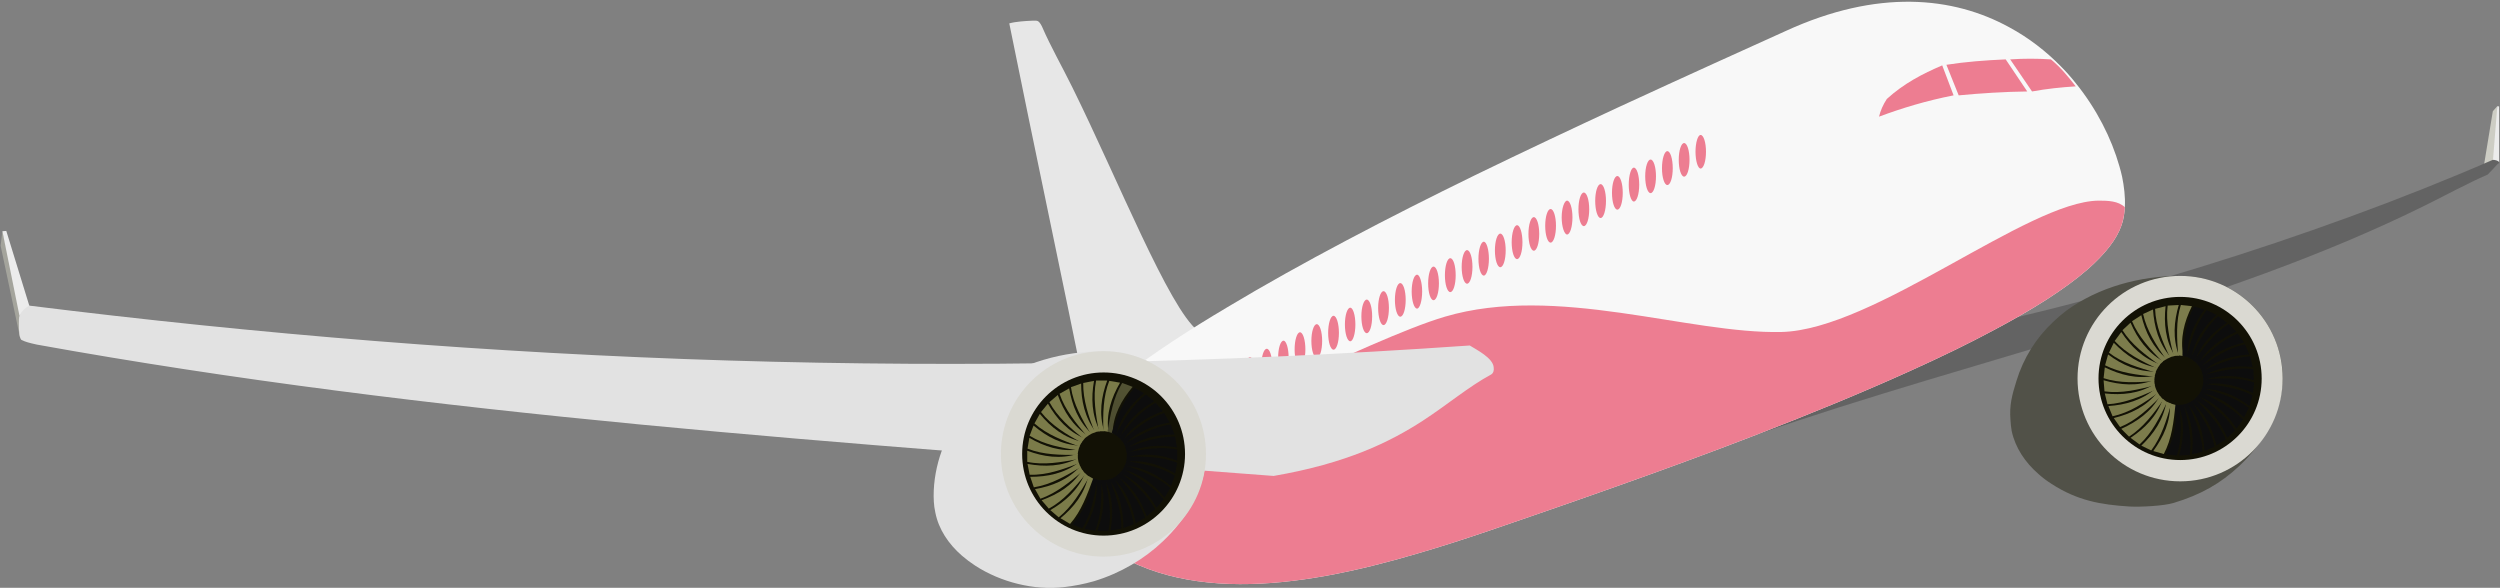 <svg width="336" height="79" viewBox="0 0 336 79" fill="none" xmlns="http://www.w3.org/2000/svg">
<rect x="0" y="0" width="336" height="79" fill="#808080" stroke="none"/>
<g clip-path="url(#clip0_60_69)">
<path d="M0.081 33.011L0.322 31.076L2.777 41.193L2.696 45.385L0.081 33.011Z" fill="#A4A49C"/>
<path d="M0.845 31.036L0.322 31.076L2.616 42.442L3.984 41.233L0.845 31.036Z" fill="#ECECEC"/>
<path d="M335.034 14.954L335.638 14.268L335.879 21.806L333.666 23.297L335.034 14.954Z" fill="#CDCDC4"/>
<path d="M335.638 14.268L335.879 14.309V21.806H335.034L335.638 14.268Z" fill="#ECECEC"/>
<path d="M160.998 44.458C159.55 44.941 158.946 45.868 158.343 46.03C152.669 33.615 145.989 16.969 139.189 2.781C139.591 2.741 139.832 3.144 140.034 3.547C141.241 6.328 142.649 8.746 144.138 11.769C150.254 24.143 157.095 41.394 160.998 44.458ZM158.343 46.03C158.141 46.07 157.819 46.231 157.417 46.473C152.709 33.857 145.265 16.606 138.746 2.781C138.907 2.781 139.054 2.781 139.189 2.781C145.989 16.969 152.669 33.615 158.343 46.03ZM157.417 46.473C154.641 48.166 147.277 53.889 146.15 54.171C142.77 37.404 139.028 19.911 135.647 3.144C136.492 2.902 137.78 2.821 138.746 2.781C145.265 16.606 152.709 33.857 157.417 46.473Z" fill="url(#paint0_linear_60_69)"/>
<path d="M334.35 23.458C331.654 24.627 328.314 26.441 326.021 27.569C298.457 41.233 265.943 48.045 235.884 58.484C239.828 56.093 243.758 53.715 247.674 51.35C250.37 50.463 252.946 49.617 255.4 48.77C298.215 39.298 306.504 34.059 335.638 22.088C335.276 22.491 334.833 22.974 334.35 23.458ZM335.638 22.088C306.504 34.059 298.215 39.298 255.4 48.77C252.946 49.617 250.37 50.463 247.674 51.35C247.862 51.216 248.05 51.095 248.238 50.987C250.008 50.423 251.658 49.738 253.308 49.173C254.153 48.891 254.998 48.65 255.843 48.367C297.974 39.057 306.947 33.736 335.879 21.806C335.96 21.927 335.759 21.967 335.638 22.088ZM335.879 21.806C306.947 33.736 297.974 39.057 255.843 48.367C254.998 48.65 254.153 48.891 253.308 49.173C251.658 49.738 250.008 50.423 248.238 50.987C249.74 50.074 251.229 49.16 252.704 48.246C254.153 47.36 255.521 46.312 257.05 45.627C280.51 41.273 310.569 32.124 335.034 21.483C335.276 21.483 335.759 21.564 335.879 21.806Z" fill="url(#paint1_linear_60_69)"/>
<path fill-rule="evenodd" clip-rule="evenodd" d="M267.794 44.458C264.414 46.271 260.712 48.045 256.889 49.778C243.65 55.784 228.48 61.386 217.575 65.256C214.436 66.384 211.62 67.352 209.326 68.158C203.008 70.334 196.731 72.591 190.333 74.445C174.438 79.121 157.618 81.499 146.23 71.745C145.104 70.804 144.044 69.73 143.052 68.52C142.327 67.674 141.603 66.828 141.12 65.9C140.932 65.551 140.785 65.188 140.677 64.812C140.516 64.248 140.436 63.603 140.557 62.918C140.637 62.246 140.865 61.521 141.241 60.741C143.132 56.791 146.995 53.688 150.375 51.028C155.003 47.44 159.952 44.256 164.982 41.273C174.921 35.308 186.711 29.182 198.26 23.539C204.98 20.274 211.579 17.17 217.656 14.349C226.83 10.117 234.757 6.53 240.029 4.152C252.342 -1.491 262.482 -0.484 270.047 3.668C272.663 5.079 274.997 6.892 276.969 8.908C277.666 9.606 278.323 10.345 278.94 11.124C281.757 14.591 283.769 18.541 284.856 22.37C284.99 22.827 285.11 23.297 285.218 23.781C285.459 24.99 285.66 26.441 285.58 27.811C285.54 28.658 285.419 29.504 285.137 30.27C284.493 32.164 282.924 34.139 280.59 36.195C277.532 38.855 273.146 41.636 267.794 44.458Z" fill="url(#paint2_linear_60_69)"/>
<g style="mix-blend-mode:multiply">
<path d="M146.23 71.745C145.104 70.804 144.044 69.73 143.051 68.52C142.327 67.674 141.603 66.828 141.12 65.9C140.986 65.605 140.865 65.323 140.758 65.054C160.435 58.162 183.975 45.586 194.196 42.563C209.205 38.13 226.911 44.901 239.425 44.619C251.899 44.337 272.462 27.086 282.039 26.965C283.326 26.965 284.695 27.005 285.58 27.852C285.54 28.698 285.379 29.504 285.137 30.27C284.493 32.164 282.924 34.139 280.59 36.195C277.532 38.855 273.146 41.636 267.794 44.458C264.414 46.271 260.712 48.045 256.889 49.778C243.65 55.784 228.48 61.386 217.575 65.256C214.436 66.384 211.62 67.352 209.326 68.158C203.008 70.334 196.731 72.591 190.333 74.445C174.438 79.121 157.618 81.499 146.23 71.745Z" fill="#ED7D91"/>
</g>
<g style="mix-blend-mode:multiply">
<path d="M261.597 8.706C264.172 8.303 266.828 8.102 269.565 7.981L272.462 12.293C269.283 12.334 266.225 12.535 263.247 12.817L261.597 8.706Z" fill="#ED7D91"/>
<path d="M275.641 7.981C273.79 7.86 271.979 7.86 270.168 7.981L273.106 12.293C275.077 11.931 277.009 11.729 278.981 11.608C277.975 10.318 276.969 9.069 275.641 7.981Z" fill="#ED7D91"/>
<path d="M261.034 8.787C258.378 9.915 255.843 11.245 253.589 13.301C253.08 14.08 252.731 14.873 252.543 15.679C255.561 14.55 258.861 13.543 262.563 12.817L261.034 8.787Z" fill="#ED7D91"/>
</g>
<path d="M300.951 62.636C298.457 64.974 295.76 66.505 292.139 67.593C293.185 61.83 293.668 56.267 293.95 50.383C298.819 50.302 303.205 50.06 306.786 50.544C306.867 55.179 304.251 59.532 300.951 62.636ZM306.786 50.544C303.205 50.06 298.819 50.302 293.95 50.383C293.977 49.63 294.003 48.878 294.03 48.126C298.819 48.045 303.165 49.012 306.746 49.577C306.773 49.899 306.786 50.221 306.786 50.544ZM306.746 49.577C303.165 49.012 298.819 48.045 294.03 48.126C294.03 45.062 293.829 41.959 293.386 38.936C297.772 38.895 302.722 44.579 305.861 45.868C306.303 47.037 306.625 48.287 306.746 49.577ZM305.861 45.868C302.722 44.579 297.772 38.895 293.386 38.936C293.279 38.291 293.158 37.673 293.024 37.082C296.847 37.082 300.267 38.613 302.762 41.112C304.09 42.442 305.177 44.095 305.861 45.868ZM292.139 67.593C290.851 67.996 287.672 68.158 286.224 68.077C282.32 67.835 279.182 67.271 275.761 65.054C274.031 63.2 273.428 59.935 272.985 57.436C278.9 55.663 282.723 50.262 293.95 50.383C293.668 56.267 293.185 61.83 292.139 67.593ZM293.95 50.383C282.723 50.262 278.9 55.663 272.985 57.436C272.824 56.657 272.73 55.864 272.703 55.058C278.538 52.922 283.005 48.005 294.03 48.126C294.003 48.878 293.977 49.63 293.95 50.383ZM294.03 48.126C283.005 48.005 278.538 52.922 272.703 55.058C272.542 51.793 273.307 49.254 274.635 46.312C279.423 41.153 284.574 38.855 293.386 38.936C293.829 41.959 294.03 45.062 294.03 48.126ZM293.386 38.936C284.574 38.855 279.423 41.153 274.635 46.312C275.44 44.538 276.446 43.007 277.653 41.797C282.039 38.573 287.632 37.082 293.024 37.082C293.158 37.673 293.279 38.291 293.386 38.936ZM275.761 65.054C275.118 64.651 274.527 64.208 273.991 63.724C272.18 62.152 270.852 60.177 270.369 57.92C271.295 57.839 272.14 57.678 272.985 57.436C273.428 59.935 274.031 63.2 275.761 65.054ZM272.985 57.436C272.14 57.678 271.295 57.839 270.369 57.92C270.289 57.436 270.235 56.953 270.208 56.469C271.094 56.308 271.898 55.34 272.703 55.058C272.73 55.864 272.824 56.657 272.985 57.436ZM272.703 55.058C271.898 55.34 271.094 56.308 270.208 56.469C270.047 54.454 270.41 53.123 271.013 51.189C271.818 50.221 274.112 46.876 274.635 46.312C273.307 49.254 272.542 51.793 272.703 55.058ZM274.635 46.312C274.112 46.876 271.818 50.221 271.013 51.189C271.939 48.166 273.629 45.425 275.963 43.248C276.499 42.738 277.063 42.254 277.653 41.797C276.446 43.007 275.44 44.538 274.635 46.312Z" fill="url(#paint3_linear_60_69)"/>
<path d="M279.222 50.866C279.222 58.484 285.379 64.691 293.024 64.691C300.629 64.691 306.786 58.484 306.786 50.866C306.786 43.248 300.629 37.082 293.024 37.082C285.379 37.082 279.222 43.248 279.222 50.866Z" fill="url(#paint4_radial_60_69)"/>
<path d="M282.039 50.866C282.039 56.912 286.948 61.83 293.024 61.83C299.06 61.83 303.969 56.912 303.969 50.866C303.969 44.82 299.06 39.903 293.024 39.903C286.948 39.903 282.039 44.82 282.039 50.866Z" fill="url(#paint5_radial_60_69)"/>
<path d="M292.863 61.225L294.312 61.144C294.634 58.847 294.07 56.59 293.507 54.373L292.783 54.413C293.668 56.711 293.507 59.008 292.863 61.225Z" fill="url(#paint6_linear_60_69)"/>
<path d="M291.093 61.064L292.582 61.225C293.266 59.048 293.105 56.751 292.944 54.454L292.219 54.373C292.702 56.751 292.139 58.968 291.093 61.064Z" fill="url(#paint7_linear_60_69)"/>
<path d="M289.403 60.62L290.811 61.023C291.897 58.968 292.139 56.711 292.38 54.413L291.656 54.212C291.737 56.67 290.771 58.726 289.403 60.62Z" fill="url(#paint8_linear_60_69)"/>
<path d="M287.793 59.895L289.121 60.54C290.529 58.686 291.173 56.469 291.817 54.252L291.173 53.97C290.771 56.388 289.483 58.283 287.793 59.895Z" fill="url(#paint9_linear_60_69)"/>
<path d="M286.344 58.847L287.552 59.734C289.242 58.202 290.248 56.106 291.254 54.05L290.69 53.607C289.886 55.945 288.276 57.557 286.344 58.847Z" fill="url(#paint10_linear_60_69)"/>
<path d="M285.097 57.638L286.143 58.686C288.075 57.436 289.443 55.582 290.771 53.728L290.288 53.204C289.121 55.34 287.23 56.67 285.097 57.638Z" fill="url(#paint11_linear_60_69)"/>
<path d="M284.091 56.187L284.936 57.396C287.069 56.55 288.719 54.937 290.368 53.325L289.966 52.72C288.437 54.655 286.344 55.622 284.091 56.187Z" fill="url(#paint12_linear_60_69)"/>
<path d="M283.367 54.575L283.93 55.945C286.224 55.461 288.115 54.171 290.006 52.841L289.725 52.196C287.874 53.809 285.66 54.413 283.367 54.575Z" fill="url(#paint13_linear_60_69)"/>
<path d="M282.884 52.882L283.246 54.333C285.54 54.212 287.632 53.285 289.765 52.358L289.564 51.632C287.471 52.922 285.218 53.123 282.884 52.882Z" fill="url(#paint14_linear_60_69)"/>
<path d="M282.723 51.108L282.844 52.599C285.137 52.922 287.35 52.358 289.604 51.793L289.523 51.068C287.27 51.955 284.976 51.753 282.723 51.108Z" fill="url(#paint15_linear_60_69)"/>
<path d="M282.884 49.375L282.723 50.826C284.936 51.551 287.23 51.39 289.523 51.229L289.604 50.504C287.189 50.987 284.976 50.383 282.884 49.375Z" fill="url(#paint16_linear_60_69)"/>
<path d="M283.326 47.642L282.924 49.093C284.976 50.141 287.27 50.383 289.564 50.624L289.765 49.939C287.31 49.98 285.218 49.053 283.326 47.642Z" fill="url(#paint17_linear_60_69)"/>
<path d="M284.091 46.07L283.447 47.4C285.258 48.811 287.471 49.415 289.684 50.06L290.006 49.415C287.592 49.053 285.701 47.722 284.091 46.07Z" fill="url(#paint18_linear_60_69)"/>
<path d="M285.097 44.619L284.212 45.828C285.781 47.521 287.833 48.529 289.926 49.536L290.328 48.972C287.994 48.166 286.385 46.554 285.097 44.619Z" fill="url(#paint19_linear_60_69)"/>
<path d="M286.344 43.369L285.258 44.377C286.505 46.352 288.356 47.682 290.207 49.053L290.731 48.569C288.598 47.36 287.27 45.506 286.344 43.369Z" fill="url(#paint20_linear_60_69)"/>
<path d="M287.793 42.362L286.546 43.168C287.431 45.304 289.04 46.957 290.61 48.609L291.213 48.246C289.322 46.675 288.316 44.619 287.793 42.362Z" fill="url(#paint21_linear_60_69)"/>
<path d="M289.362 41.596L288.034 42.2C288.517 44.458 289.805 46.352 291.093 48.287L291.737 48.005C290.127 46.151 289.523 43.934 289.362 41.596Z" fill="url(#paint22_linear_60_69)"/>
<path d="M291.052 41.153L289.644 41.515C289.725 43.813 290.65 45.909 291.616 48.005L292.3 47.843C291.012 45.747 290.811 43.45 291.052 41.153Z" fill="url(#paint23_linear_60_69)"/>
<path d="M292.823 40.991L291.334 41.072C291.052 43.369 291.616 45.627 292.139 47.843L292.863 47.803C291.978 45.506 292.179 43.208 292.823 40.991Z" fill="url(#paint24_linear_60_69)"/>
<path d="M294.594 41.153L293.105 40.991C292.421 43.168 292.582 45.465 292.743 47.763L293.427 47.843C292.984 45.465 293.547 43.248 294.594 41.153Z" fill="url(#paint25_linear_60_69)"/>
<path d="M296.284 41.596L294.875 41.193C293.789 43.248 293.547 45.506 293.306 47.803L293.99 48.005C293.95 45.546 294.915 43.49 296.284 41.596Z" fill="url(#paint26_linear_60_69)"/>
<path d="M297.893 42.321L296.565 41.676C295.117 43.531 294.513 45.747 293.869 47.924L294.513 48.246C294.875 45.828 296.203 43.934 297.893 42.321Z" fill="url(#paint27_linear_60_69)"/>
<path d="M299.302 43.369L298.135 42.483C296.404 44.014 295.398 46.11 294.392 48.166L294.996 48.609C295.76 46.271 297.37 44.659 299.302 43.369Z" fill="url(#paint28_linear_60_69)"/>
<path d="M300.549 44.579L299.543 43.531C297.571 44.74 296.243 46.634 294.875 48.488L295.398 49.012C296.565 46.876 298.457 45.546 300.549 44.579Z" fill="url(#paint29_linear_60_69)"/>
<path d="M301.595 46.03L300.75 44.82C298.617 45.667 296.968 47.279 295.318 48.891L295.72 49.496C297.249 47.561 299.302 46.594 301.595 46.03Z" fill="url(#paint30_linear_60_69)"/>
<path d="M302.32 47.642L301.716 46.271C299.463 46.755 297.571 48.045 295.68 49.335L295.962 50.02C297.813 48.408 299.986 47.803 302.32 47.642Z" fill="url(#paint31_linear_60_69)"/>
<path d="M302.762 49.335L302.44 47.884C300.106 48.005 298.014 48.932 295.921 49.859L296.082 50.584C298.175 49.294 300.469 49.093 302.762 49.335Z" fill="url(#paint32_linear_60_69)"/>
<path d="M302.923 51.108L302.843 49.617C300.549 49.294 298.336 49.859 296.082 50.423L296.123 51.148C298.416 50.262 300.71 50.423 302.923 51.108Z" fill="url(#paint33_linear_60_69)"/>
<path d="M302.802 52.841L302.963 51.39C300.75 50.665 298.457 50.826 296.163 50.987L296.082 51.713C298.497 51.229 300.71 51.834 302.802 52.841Z" fill="url(#paint34_linear_60_69)"/>
<path d="M302.32 54.575L302.762 53.123C300.71 52.075 298.416 51.834 296.123 51.592L295.921 52.277C298.376 52.237 300.468 53.164 302.32 54.575Z" fill="url(#paint35_linear_60_69)"/>
<path d="M301.595 56.146L302.239 54.816C300.428 53.406 298.215 52.761 296.002 52.156L295.68 52.801C298.094 53.164 299.986 54.454 301.595 56.146Z" fill="url(#paint36_linear_60_69)"/>
<path d="M300.589 57.597L301.475 56.388C299.905 54.695 297.853 53.688 295.76 52.68L295.358 53.244C297.652 54.05 299.302 55.663 300.589 57.597Z" fill="url(#paint37_linear_60_69)"/>
<path d="M299.342 58.847L300.388 57.839C299.181 55.864 297.33 54.534 295.439 53.164L294.915 53.648C297.088 54.857 298.416 56.711 299.342 58.847Z" fill="url(#paint38_linear_60_69)"/>
<path d="M297.893 59.855L299.141 59.048C298.255 56.912 296.646 55.26 295.036 53.607L294.473 53.97C296.364 55.542 297.33 57.597 297.893 59.855Z" fill="url(#paint39_linear_60_69)"/>
<path d="M296.284 60.62L297.652 60.016C297.169 57.759 295.881 55.864 294.593 53.93L293.95 54.212C295.559 56.066 296.163 58.283 296.284 60.62Z" fill="url(#paint40_linear_60_69)"/>
<path d="M294.594 61.064L296.042 60.701C295.962 58.404 294.996 56.308 294.07 54.212L293.386 54.373C294.634 56.469 294.875 58.766 294.594 61.064Z" fill="url(#paint41_linear_60_69)"/>
<g style="mix-blend-mode:multiply">
<path d="M227.876 20.395C227.876 21.644 228.198 22.652 228.56 22.652C228.963 22.652 229.285 21.644 229.285 20.395C229.285 19.145 228.963 18.138 228.56 18.138C228.198 18.138 227.876 19.145 227.876 20.395Z" fill="#ED7D91"/>
<path d="M225.623 21.483C225.623 22.733 225.945 23.74 226.347 23.74C226.75 23.74 227.072 22.733 227.072 21.483C227.072 20.234 226.75 19.226 226.347 19.226C225.945 19.226 225.623 20.234 225.623 21.483Z" fill="#ED7D91"/>
<path d="M223.37 22.612C223.37 23.861 223.692 24.869 224.094 24.869C224.496 24.869 224.818 23.861 224.818 22.612C224.818 21.362 224.496 20.314 224.094 20.314C223.692 20.314 223.37 21.362 223.37 22.612Z" fill="#ED7D91"/>
<path d="M221.116 23.7C221.116 24.95 221.438 25.957 221.84 25.957C222.243 25.957 222.565 24.95 222.565 23.7C222.565 22.451 222.243 21.443 221.84 21.443C221.438 21.443 221.116 22.451 221.116 23.7Z" fill="#ED7D91"/>
<path d="M218.903 24.829C218.903 26.078 219.225 27.086 219.587 27.086C219.989 27.086 220.311 26.078 220.311 24.829C220.311 23.539 219.989 22.531 219.587 22.531C219.225 22.531 218.903 23.539 218.903 24.829Z" fill="#ED7D91"/>
<path d="M216.65 25.917C216.65 27.166 216.972 28.174 217.374 28.174C217.776 28.174 218.098 27.166 218.098 25.917C218.098 24.667 217.776 23.66 217.374 23.66C216.972 23.66 216.65 24.667 216.65 25.917Z" fill="#ED7D91"/>
<path d="M214.396 27.005C214.396 28.255 214.718 29.303 215.12 29.303C215.523 29.303 215.845 28.255 215.845 27.005C215.845 25.756 215.523 24.748 215.12 24.748C214.718 24.748 214.396 25.756 214.396 27.005Z" fill="#ED7D91"/>
<path d="M212.143 28.134C212.143 29.383 212.465 30.391 212.867 30.391C213.269 30.391 213.591 29.383 213.591 28.134C213.591 26.884 213.269 25.877 212.867 25.877C212.465 25.877 212.143 26.884 212.143 28.134Z" fill="#ED7D91"/>
<path d="M209.889 29.222C209.889 30.471 210.252 31.519 210.614 31.519C211.016 31.519 211.338 30.471 211.338 29.222C211.338 27.973 211.016 26.965 210.614 26.965C210.252 26.965 209.889 27.973 209.889 29.222Z" fill="#ED7D91"/>
<path d="M207.676 30.351C207.676 31.6 207.998 32.608 208.4 32.608C208.803 32.608 209.125 31.6 209.125 30.351C209.125 29.101 208.803 28.093 208.4 28.093C207.998 28.093 207.676 29.101 207.676 30.351Z" fill="#ED7D91"/>
<path d="M205.423 31.439C205.423 32.688 205.745 33.696 206.147 33.696C206.549 33.696 206.871 32.688 206.871 31.439C206.871 30.189 206.549 29.182 206.147 29.182C205.745 29.182 205.423 30.189 205.423 31.439Z" fill="#ED7D91"/>
<path d="M203.169 32.567C203.169 33.817 203.491 34.825 203.894 34.825C204.296 34.825 204.618 33.817 204.618 32.567C204.618 31.318 204.296 30.27 203.894 30.27C203.491 30.27 203.169 31.318 203.169 32.567Z" fill="#ED7D91"/>
<path d="M200.916 33.656C200.916 34.905 201.238 35.913 201.64 35.913C202.043 35.913 202.365 34.905 202.365 33.656C202.365 32.406 202.043 31.398 201.64 31.398C201.238 31.398 200.916 32.406 200.916 33.656Z" fill="#ED7D91"/>
<path d="M198.703 34.784C198.703 36.034 199.025 37.041 199.427 37.041C199.789 37.041 200.111 36.034 200.111 34.784C200.111 33.535 199.789 32.487 199.427 32.487C199.025 32.487 198.703 33.535 198.703 34.784Z" fill="#ED7D91"/>
<path d="M196.449 35.873C196.449 37.122 196.771 38.13 197.174 38.13C197.576 38.13 197.898 37.122 197.898 35.873C197.898 34.623 197.576 33.615 197.174 33.615C196.771 33.615 196.449 34.623 196.449 35.873Z" fill="#ED7D91"/>
<path d="M194.196 37.001C194.196 38.251 194.518 39.258 194.92 39.258C195.323 39.258 195.645 38.251 195.645 37.001C195.645 35.711 195.323 34.704 194.92 34.704C194.518 34.704 194.196 35.711 194.196 37.001Z" fill="#ED7D91"/>
<path d="M191.943 38.089C191.943 39.339 192.264 40.346 192.667 40.346C193.069 40.346 193.391 39.339 193.391 38.089C193.391 36.84 193.069 35.832 192.667 35.832C192.264 35.832 191.943 36.84 191.943 38.089Z" fill="#ED7D91"/>
<path d="M189.729 39.178C189.729 40.427 190.051 41.475 190.454 41.475C190.816 41.475 191.138 40.427 191.138 39.178C191.138 37.928 190.816 36.92 190.454 36.92C190.051 36.92 189.729 37.928 189.729 39.178Z" fill="#ED7D91"/>
<path d="M187.476 40.306C187.476 41.556 187.798 42.563 188.2 42.563C188.603 42.563 188.925 41.556 188.925 40.306C188.925 39.057 188.603 38.049 188.2 38.049C187.798 38.049 187.476 39.057 187.476 40.306Z" fill="#ED7D91"/>
<path d="M185.223 41.394C185.223 42.644 185.544 43.692 185.947 43.692C186.349 43.692 186.671 42.644 186.671 41.394C186.671 40.145 186.349 39.137 185.947 39.137C185.544 39.137 185.223 40.145 185.223 41.394Z" fill="#ED7D91"/>
<path d="M182.969 42.523C182.969 43.773 183.291 44.78 183.693 44.78C184.096 44.78 184.418 43.773 184.418 42.523C184.418 41.273 184.096 40.266 183.693 40.266C183.291 40.266 182.969 41.273 182.969 42.523Z" fill="#ED7D91"/>
<path d="M180.756 43.611C180.756 44.861 181.078 45.868 181.48 45.868C181.842 45.868 182.164 44.861 182.164 43.611C182.164 42.362 181.842 41.354 181.48 41.354C181.078 41.354 180.756 42.362 180.756 43.611Z" fill="#ED7D91"/>
<path d="M178.503 44.74C178.503 45.989 178.824 46.997 179.227 46.997C179.629 46.997 179.951 45.989 179.951 44.74C179.951 43.49 179.629 42.442 179.227 42.442C178.824 42.442 178.503 43.49 178.503 44.74Z" fill="#ED7D91"/>
<path d="M176.249 45.828C176.249 47.078 176.571 48.085 176.973 48.085C177.376 48.085 177.698 47.078 177.698 45.828C177.698 44.579 177.376 43.571 176.973 43.571C176.571 43.571 176.249 44.579 176.249 45.828Z" fill="#ED7D91"/>
<path d="M173.996 46.957C173.996 48.206 174.318 49.214 174.72 49.214C175.122 49.214 175.444 48.206 175.444 46.957C175.444 45.707 175.122 44.659 174.72 44.659C174.318 44.659 173.996 45.707 173.996 46.957Z" fill="#ED7D91"/>
<path d="M171.783 48.045C171.783 49.294 172.104 50.302 172.507 50.302C172.869 50.302 173.191 49.294 173.191 48.045C173.191 46.795 172.869 45.788 172.507 45.788C172.104 45.788 171.783 46.795 171.783 48.045Z" fill="#ED7D91"/>
<path d="M169.529 49.133C169.529 50.423 169.851 51.431 170.253 51.431C170.656 51.431 170.978 50.423 170.978 49.133C170.978 47.884 170.656 46.876 170.253 46.876C169.851 46.876 169.529 47.884 169.529 49.133Z" fill="#ED7D91"/>
<path d="M167.276 50.262C167.276 51.511 167.598 52.519 168 52.519C168.402 52.519 168.724 51.511 168.724 50.262C168.724 49.012 168.402 48.005 168 48.005C167.598 48.005 167.276 49.012 167.276 50.262Z" fill="#ED7D91"/>
</g>
<path d="M171.179 63.966C112.832 59.492 58.025 55.905 4.949 46.312C3.863 46.07 3.42 45.949 2.937 45.707C2.777 45.667 2.696 45.385 2.616 45.022C62.492 54.373 129.129 55.784 191.218 56.55C186.792 59.411 180.997 62.273 171.179 63.966ZM191.218 56.55C129.129 55.784 62.492 54.373 2.616 45.022C2.495 44.175 2.535 42.805 2.575 42.604C66.275 51.874 137.458 53.043 200.393 50.342C197.335 51.995 194.679 54.292 191.218 56.55ZM200.393 50.342C137.458 53.043 66.275 51.874 2.575 42.604C2.602 42.496 2.642 42.389 2.696 42.281C66.234 51.39 137.217 52.317 200.755 49.415C200.795 49.697 200.755 50.141 200.393 50.342ZM200.755 49.415C137.217 52.317 66.234 51.39 2.696 42.281C2.937 41.797 3.34 41.435 3.903 41.072C65.671 48.77 128.203 51.269 197.536 46.433C198.421 46.997 200.715 48.126 200.755 49.415Z" fill="url(#paint42_linear_60_69)"/>
<path d="M156.25 72.793C153.795 75.131 150.617 77.025 147.035 78.113C148.081 72.309 149.007 66.384 149.248 60.54C154.117 60.459 158.503 60.217 162.085 60.661C162.205 65.336 159.55 69.689 156.25 72.793ZM162.085 60.661C158.503 60.217 154.117 60.459 149.248 60.54C149.302 59.787 149.329 59.035 149.329 58.283C154.158 58.202 158.503 59.169 162.045 59.734C162.071 60.029 162.085 60.338 162.085 60.661ZM162.045 59.734C158.503 59.169 154.158 58.202 149.329 58.283C149.369 55.219 149.168 52.116 148.685 49.093C153.111 49.053 158.021 54.736 161.159 56.026C161.642 57.194 161.924 58.444 162.045 59.734ZM161.159 56.026C158.021 54.736 153.111 49.053 148.685 49.093C148.578 48.448 148.47 47.816 148.363 47.199C152.146 47.199 155.566 48.77 158.061 51.269C159.389 52.599 160.475 54.212 161.159 56.026ZM147.035 78.113C145.721 78.49 144.353 78.758 142.931 78.919C139.028 79.363 134.521 78.275 131.06 76.017C129.33 74.163 128.726 70.898 128.284 68.4C134.239 66.626 138.022 60.419 149.248 60.54C149.007 66.384 148.081 72.309 147.035 78.113ZM149.248 60.54C138.022 60.419 134.239 66.626 128.284 68.4C128.123 67.62 128.029 66.828 128.002 66.021C133.837 63.885 138.343 58.162 149.329 58.283C149.329 59.035 149.302 59.787 149.248 60.54ZM149.329 58.283C138.343 58.162 133.837 63.885 128.002 66.021C127.841 62.757 128.646 59.411 129.974 56.429C134.762 51.31 139.873 49.012 148.685 49.093C149.168 52.116 149.369 55.219 149.329 58.283ZM148.685 49.093C139.873 49.012 134.762 51.31 129.974 56.429C130.738 54.695 131.784 53.123 132.992 51.955C137.337 48.69 142.971 47.199 148.363 47.199C148.47 47.816 148.578 48.448 148.685 49.093ZM131.06 76.017C130.443 75.614 129.853 75.171 129.29 74.687C127.479 73.115 126.151 71.14 125.708 68.883C126.634 68.843 127.479 68.682 128.284 68.4C128.726 70.898 129.33 74.163 131.06 76.017ZM128.284 68.4C127.479 68.682 126.634 68.843 125.708 68.883C125.601 68.4 125.534 67.916 125.507 67.432C126.433 67.271 127.197 66.304 128.002 66.021C128.029 66.828 128.123 67.62 128.284 68.4ZM128.002 66.021C127.197 66.304 126.433 67.271 125.507 67.432C125.386 65.417 125.708 63.281 126.312 61.346C127.117 60.379 129.41 56.993 129.974 56.429C128.646 59.411 127.841 62.757 128.002 66.021ZM129.974 56.429C129.41 56.993 127.117 60.379 126.312 61.346C127.237 58.323 128.927 55.542 131.261 53.365C131.825 52.855 132.401 52.385 132.992 51.955C131.784 53.123 130.738 54.695 129.974 56.429Z" fill="url(#paint43_linear_60_69)"/>
<path d="M134.521 61.023C134.521 68.641 140.718 74.808 148.323 74.808C155.928 74.808 162.085 68.641 162.085 61.023C162.085 53.406 155.928 47.199 148.323 47.199C140.718 47.199 134.521 53.406 134.521 61.023Z" fill="url(#paint44_radial_60_69)"/>
<path d="M137.378 61.023C137.378 67.069 142.287 71.987 148.323 71.987C154.359 71.987 159.268 67.069 159.268 61.023C159.268 54.937 154.359 50.06 148.323 50.06C142.287 50.06 137.378 54.937 137.378 61.023Z" fill="url(#paint45_radial_60_69)"/>
<path d="M147.478 71.342H148.967C149.45 69.085 149.007 66.828 148.605 64.53H147.88C148.645 66.908 148.283 69.165 147.478 71.342Z" fill="url(#paint46_linear_60_69)"/>
<path d="M145.748 71.1L147.196 71.342C148.041 69.206 148.041 66.868 148.041 64.57L147.317 64.45C147.639 66.868 146.915 69.085 145.748 71.1Z" fill="url(#paint47_linear_60_69)"/>
<path d="M144.098 70.495L145.466 71.019C146.673 69.044 147.075 66.787 147.478 64.49L146.794 64.248C146.673 66.707 145.587 68.722 144.098 70.495Z" fill="url(#paint48_linear_60_69)"/>
<path d="M142.528 69.649L143.816 70.415C145.345 68.682 146.11 66.505 146.914 64.329L146.271 63.966C145.748 66.384 144.339 68.158 142.528 69.649Z" fill="url(#paint49_linear_60_69)"/>
<path d="M141.16 68.561L142.287 69.528C144.098 68.077 145.265 66.062 146.391 64.087L145.828 63.603C144.902 65.86 143.172 67.392 141.16 68.561Z" fill="url(#paint50_linear_60_69)"/>
<path d="M139.993 67.231L140.959 68.359C142.971 67.271 144.46 65.498 145.909 63.724L145.466 63.16C144.138 65.256 142.206 66.424 139.993 67.231Z" fill="url(#paint51_linear_60_69)"/>
<path d="M139.108 65.739L139.832 67.029C142.005 66.263 143.776 64.772 145.546 63.321L145.184 62.676C143.534 64.49 141.402 65.336 139.108 65.739Z" fill="url(#paint52_linear_60_69)"/>
<path d="M138.464 64.087L138.947 65.497C141.241 65.135 143.212 63.966 145.224 62.797L144.983 62.152C143.011 63.643 140.758 64.087 138.464 64.087Z" fill="url(#paint53_linear_60_69)"/>
<path d="M138.102 62.354L138.384 63.805C140.677 63.885 142.85 63.079 144.983 62.273L144.862 61.588C142.689 62.716 140.396 62.757 138.102 62.354Z" fill="url(#paint54_linear_60_69)"/>
<path d="M138.062 60.58V62.071C140.315 62.555 142.609 62.112 144.862 61.709V60.983C142.528 61.749 140.235 61.386 138.062 60.58Z" fill="url(#paint55_linear_60_69)"/>
<path d="M138.343 58.847L138.102 60.298C140.235 61.144 142.528 61.144 144.822 61.144L144.943 60.419C142.528 60.741 140.355 60.016 138.343 58.847Z" fill="url(#paint56_linear_60_69)"/>
<path d="M138.907 57.194L138.384 58.565C140.355 59.774 142.649 60.177 144.902 60.54L145.144 59.895C142.689 59.774 140.677 58.686 138.907 57.194Z" fill="url(#paint57_linear_60_69)"/>
<path d="M139.752 55.623L139.028 56.912C140.758 58.444 142.891 59.21 145.063 60.016L145.426 59.371C143.051 58.847 141.241 57.436 139.752 55.623Z" fill="url(#paint58_linear_60_69)"/>
<path d="M140.838 54.252L139.913 55.381C141.321 57.194 143.333 58.363 145.345 59.492L145.788 58.928C143.534 58.001 142.005 56.267 140.838 54.252Z" fill="url(#paint59_linear_60_69)"/>
<path d="M142.166 53.083L141.04 54.05C142.126 56.066 143.897 57.557 145.667 59.008L146.23 58.565C144.178 57.235 142.971 55.3 142.166 53.083Z" fill="url(#paint60_linear_60_69)"/>
<path d="M143.695 52.196L142.408 52.922C143.132 55.099 144.621 56.872 146.11 58.645L146.713 58.283C144.903 56.59 144.098 54.494 143.695 52.196Z" fill="url(#paint61_linear_60_69)"/>
<path d="M145.305 51.551L143.937 52.035C144.259 54.333 145.426 56.308 146.593 58.323L147.277 58.081C145.788 56.106 145.305 53.849 145.305 51.551Z" fill="url(#paint62_linear_60_69)"/>
<path d="M147.035 51.189L145.587 51.471C145.546 53.768 146.311 55.945 147.116 58.081L147.84 57.96C146.713 55.784 146.633 53.486 147.035 51.189Z" fill="url(#paint63_linear_60_69)"/>
<path d="M148.806 51.148H147.317C146.874 53.406 147.277 55.703 147.679 57.96H148.403C147.679 55.622 148.001 53.325 148.806 51.148Z" fill="url(#paint64_linear_60_69)"/>
<path d="M150.536 51.431L149.087 51.189C148.242 53.325 148.242 55.622 148.283 57.92L148.967 58.041C148.645 55.622 149.369 53.446 150.536 51.431Z" fill="url(#paint65_linear_60_69)"/>
<path d="M152.226 51.995L150.818 51.471C149.61 53.446 149.248 55.743 148.846 58.001L149.53 58.242C149.611 55.784 150.737 53.768 152.226 51.995Z" fill="url(#paint66_linear_60_69)"/>
<path d="M153.755 52.841L152.468 52.116C150.938 53.849 150.174 55.985 149.409 58.162L150.013 58.525C150.536 56.146 151.985 54.333 153.755 52.841Z" fill="url(#paint67_linear_60_69)"/>
<path d="M155.123 53.93L153.997 53.002C152.186 54.413 151.059 56.429 149.932 58.444L150.456 58.887C151.421 56.63 153.111 55.099 155.123 53.93Z" fill="url(#paint68_linear_60_69)"/>
<path d="M156.29 55.26L155.325 54.131C153.313 55.219 151.824 56.993 150.375 58.766L150.818 59.331C152.146 57.275 154.117 56.066 156.29 55.26Z" fill="url(#paint69_linear_60_69)"/>
<path d="M157.216 56.791L156.451 55.502C154.278 56.227 152.508 57.718 150.777 59.21L151.14 59.814C152.789 58.001 154.922 57.194 157.216 56.791Z" fill="url(#paint70_linear_60_69)"/>
<path d="M157.86 58.404L157.336 57.033C155.043 57.356 153.071 58.525 151.099 59.693L151.341 60.379C153.272 58.887 155.526 58.404 157.86 58.404Z" fill="url(#paint71_linear_60_69)"/>
<path d="M158.182 60.137L157.94 58.686C155.606 58.645 153.474 59.411 151.301 60.217L151.421 60.943C153.594 59.814 155.888 59.734 158.182 60.137Z" fill="url(#paint72_linear_60_69)"/>
<path d="M158.222 61.91V60.419C155.968 59.975 153.715 60.379 151.462 60.782L151.421 61.507C153.795 60.782 156.049 61.104 158.222 61.91Z" fill="url(#paint73_linear_60_69)"/>
<path d="M157.94 63.643L158.222 62.192C156.089 61.346 153.755 61.346 151.462 61.386L151.341 62.071C153.795 61.749 155.928 62.474 157.94 63.643Z" fill="url(#paint74_linear_60_69)"/>
<path d="M157.377 65.336L157.9 63.925C155.928 62.716 153.675 62.354 151.421 61.95L151.14 62.636C153.594 62.716 155.606 63.845 157.377 65.336Z" fill="url(#paint75_linear_60_69)"/>
<path d="M156.532 66.868L157.296 65.578C155.566 64.046 153.393 63.281 151.22 62.515L150.858 63.119C153.272 63.643 155.043 65.094 156.532 66.868Z" fill="url(#paint76_linear_60_69)"/>
<path d="M155.445 68.238L156.411 67.11C154.962 65.296 152.95 64.167 150.979 63.039L150.496 63.563C152.79 64.53 154.278 66.223 155.445 68.238Z" fill="url(#paint77_linear_60_69)"/>
<path d="M154.117 69.407L155.244 68.44C154.158 66.424 152.387 64.933 150.617 63.482L150.053 63.925C152.146 65.256 153.313 67.231 154.117 69.407Z" fill="url(#paint78_linear_60_69)"/>
<path d="M152.629 70.334L153.916 69.568C153.152 67.392 151.703 65.618 150.214 63.885L149.57 64.248C151.381 65.9 152.226 68.037 152.629 70.334Z" fill="url(#paint79_linear_60_69)"/>
<path d="M150.979 70.979L152.387 70.455C152.025 68.158 150.858 66.183 149.691 64.208L149.047 64.45C150.536 66.384 150.979 68.641 150.979 70.979Z" fill="url(#paint80_linear_60_69)"/>
<path d="M149.248 71.302L150.697 71.06C150.777 68.722 149.973 66.586 149.168 64.409L148.484 64.53C149.611 66.707 149.651 69.004 149.248 71.302Z" fill="url(#paint81_linear_60_69)"/>
</g>
<defs>
<linearGradient id="paint0_linear_60_69" x1="10278.5" y1="5671.44" x2="6874.77" y2="2535.09" gradientUnits="userSpaceOnUse">
<stop stop-color="#B3B3B3"/>
<stop offset="1" stop-color="#E7E7E7"/>
</linearGradient>
<linearGradient id="paint1_linear_60_69" x1="58863.9" y1="5390.33" x2="60003.9" y2="3523.36" gradientUnits="userSpaceOnUse">
<stop stop-color="#636363"/>
<stop offset="1" stop-color="#E2E2E2"/>
</linearGradient>
<linearGradient id="paint2_linear_60_69" x1="78247.5" y1="11287.2" x2="77717.6" y2="3777.34" gradientUnits="userSpaceOnUse">
<stop stop-color="#3E3E3E"/>
<stop offset="1" stop-color="#F8F8F8"/>
</linearGradient>
<linearGradient id="paint3_linear_60_69" x1="27015.8" y1="3914.03" x2="24959" y2="4685.92" gradientUnits="userSpaceOnUse">
<stop stop-color="#E2E2E2"/>
<stop offset="1" stop-color="#515148"/>
</linearGradient>
<radialGradient id="paint4_radial_60_69" cx="0" cy="0" r="1" gradientUnits="userSpaceOnUse" gradientTransform="translate(20340.4 3499.34) scale(942.691 944.252)">
<stop offset="0.82" stop-color="#35342D"/>
<stop offset="0.92" stop-color="#ECEBEB"/>
<stop offset="1" stop-color="#DAD9D2"/>
</radialGradient>
<radialGradient id="paint5_radial_60_69" cx="0" cy="0" r="1" gradientUnits="userSpaceOnUse" gradientTransform="translate(16251.9 2807.03) scale(596.511 596.402)">
<stop stop-color="#545454"/>
<stop offset="0.17"/>
<stop offset="0.26"/>
<stop offset="0.29" stop-color="#343420"/>
<stop offset="1" stop-color="#121105"/>
</radialGradient>
<linearGradient id="paint6_linear_60_69" x1="1532.53" y1="1078.75" x2="1502.84" y2="971.351" gradientUnits="userSpaceOnUse">
<stop stop-color="#7C7C4C"/>
<stop offset="1" stop-color="#0D0D0D"/>
</linearGradient>
<linearGradient id="paint7_linear_60_69" x1="1803.24" y1="1119.18" x2="1840.98" y2="1017.42" gradientUnits="userSpaceOnUse">
<stop stop-color="#7C7C4C"/>
<stop offset="1" stop-color="#0D0D0D"/>
</linearGradient>
<linearGradient id="paint8_linear_60_69" x1="2534.3" y1="1147.49" x2="2589.42" y2="1064.44" gradientUnits="userSpaceOnUse">
<stop stop-color="#7C7C4C"/>
<stop offset="1" stop-color="#0D0D0D"/>
</linearGradient>
<linearGradient id="paint9_linear_60_69" x1="3296.1" y1="1134.72" x2="3356.61" y2="1060.11" gradientUnits="userSpaceOnUse">
<stop stop-color="#7C7C4C"/>
<stop offset="1" stop-color="#0D0D0D"/>
</linearGradient>
<linearGradient id="paint10_linear_60_69" x1="3923.1" y1="1079.19" x2="3986.54" y2="1009.35" gradientUnits="userSpaceOnUse">
<stop stop-color="#7C7C4C"/>
<stop offset="1" stop-color="#0D0D0D"/>
</linearGradient>
<linearGradient id="paint11_linear_60_69" x1="4446.8" y1="979.601" x2="4513.73" y2="913.161" gradientUnits="userSpaceOnUse">
<stop stop-color="#7C7C4C"/>
<stop offset="1" stop-color="#0D0D0D"/>
</linearGradient>
<linearGradient id="paint12_linear_60_69" x1="4842.08" y1="844.751" x2="4912.42" y2="781.342" gradientUnits="userSpaceOnUse">
<stop stop-color="#7C7C4C"/>
<stop offset="1" stop-color="#0D0D0D"/>
</linearGradient>
<linearGradient id="paint13_linear_60_69" x1="5055.19" y1="683.814" x2="5131.22" y2="623.861" gradientUnits="userSpaceOnUse">
<stop stop-color="#7C7C4C"/>
<stop offset="1" stop-color="#0D0D0D"/>
</linearGradient>
<linearGradient id="paint14_linear_60_69" x1="5179.37" y1="500.727" x2="5264.66" y2="446.396" gradientUnits="userSpaceOnUse">
<stop stop-color="#7C7C4C"/>
<stop offset="1" stop-color="#0D0D0D"/>
</linearGradient>
<linearGradient id="paint15_linear_60_69" x1="5133.81" y1="315.911" x2="5242.35" y2="286.009" gradientUnits="userSpaceOnUse">
<stop stop-color="#7C7C4C"/>
<stop offset="1" stop-color="#0D0D0D"/>
</linearGradient>
<linearGradient id="paint16_linear_60_69" x1="5093.21" y1="364.84" x2="5196.05" y2="402.908" gradientUnits="userSpaceOnUse">
<stop stop-color="#7C7C4C"/>
<stop offset="1" stop-color="#0D0D0D"/>
</linearGradient>
<linearGradient id="paint17_linear_60_69" x1="5031.07" y1="503.69" x2="5114.34" y2="559.102" gradientUnits="userSpaceOnUse">
<stop stop-color="#7C7C4C"/>
<stop offset="1" stop-color="#0D0D0D"/>
</linearGradient>
<linearGradient id="paint18_linear_60_69" x1="4809.18" y1="631.447" x2="4884.36" y2="691.611" gradientUnits="userSpaceOnUse">
<stop stop-color="#7C7C4C"/>
<stop offset="1" stop-color="#0D0D0D"/>
</linearGradient>
<linearGradient id="paint19_linear_60_69" x1="4487.41" y1="732.064" x2="4557.19" y2="795.888" gradientUnits="userSpaceOnUse">
<stop stop-color="#7C7C4C"/>
<stop offset="1" stop-color="#0D0D0D"/>
</linearGradient>
<linearGradient id="paint20_linear_60_69" x1="4036.7" y1="796.957" x2="4103.25" y2="863.78" gradientUnits="userSpaceOnUse">
<stop stop-color="#7C7C4C"/>
<stop offset="1" stop-color="#0D0D0D"/>
</linearGradient>
<linearGradient id="paint21_linear_60_69" x1="3484.45" y1="824.542" x2="3547.54" y2="894.744" gradientUnits="userSpaceOnUse">
<stop stop-color="#7C7C4C"/>
<stop offset="1" stop-color="#0D0D0D"/>
</linearGradient>
<linearGradient id="paint22_linear_60_69" x1="2828" y1="829.774" x2="2888.03" y2="904.996" gradientUnits="userSpaceOnUse">
<stop stop-color="#7C7C4C"/>
<stop offset="1" stop-color="#0D0D0D"/>
</linearGradient>
<linearGradient id="paint23_linear_60_69" x1="2117.65" y1="799.674" x2="2171.32" y2="884.96" gradientUnits="userSpaceOnUse">
<stop stop-color="#7C7C4C"/>
<stop offset="1" stop-color="#0D0D0D"/>
</linearGradient>
<linearGradient id="paint24_linear_60_69" x1="1400.93" y1="754.289" x2="1430.92" y2="861.511" gradientUnits="userSpaceOnUse">
<stop stop-color="#7C7C4C"/>
<stop offset="1" stop-color="#0D0D0D"/>
</linearGradient>
<linearGradient id="paint25_linear_60_69" x1="1679.08" y1="713.862" x2="1641.35" y2="815.625" gradientUnits="userSpaceOnUse">
<stop stop-color="#7C7C4C"/>
<stop offset="1" stop-color="#0D0D0D"/>
</linearGradient>
<linearGradient id="paint26_linear_60_69" x1="2382.47" y1="675.365" x2="2327.34" y2="758.421" gradientUnits="userSpaceOnUse">
<stop stop-color="#7C7C4C"/>
<stop offset="1" stop-color="#0D0D0D"/>
</linearGradient>
<linearGradient id="paint27_linear_60_69" x1="3142.42" y1="627.054" x2="3081.92" y2="701.667" gradientUnits="userSpaceOnUse">
<stop stop-color="#7C7C4C"/>
<stop offset="1" stop-color="#0D0D0D"/>
</linearGradient>
<linearGradient id="paint28_linear_60_69" x1="3803.02" y1="570.589" x2="3739.07" y2="640.278" gradientUnits="userSpaceOnUse">
<stop stop-color="#7C7C4C"/>
<stop offset="1" stop-color="#0D0D0D"/>
</linearGradient>
<linearGradient id="paint29_linear_60_69" x1="4390.78" y1="507.277" x2="4324.42" y2="573.697" gradientUnits="userSpaceOnUse">
<stop stop-color="#7C7C4C"/>
<stop offset="1" stop-color="#0D0D0D"/>
</linearGradient>
<linearGradient id="paint30_linear_60_69" x1="4874.02" y1="438.499" x2="4803.68" y2="501.908" gradientUnits="userSpaceOnUse">
<stop stop-color="#7C7C4C"/>
<stop offset="1" stop-color="#0D0D0D"/>
</linearGradient>
<linearGradient id="paint31_linear_60_69" x1="5187.02" y1="365.641" x2="5111.2" y2="424.934" gradientUnits="userSpaceOnUse">
<stop stop-color="#7C7C4C"/>
<stop offset="1" stop-color="#0D0D0D"/>
</linearGradient>
<linearGradient id="paint32_linear_60_69" x1="5384.05" y1="283.638" x2="5298.97" y2="337.517" gradientUnits="userSpaceOnUse">
<stop stop-color="#7C7C4C"/>
<stop offset="1" stop-color="#0D0D0D"/>
</linearGradient>
<linearGradient id="paint33_linear_60_69" x1="5429.36" y1="196.983" x2="5323.42" y2="228.823" gradientUnits="userSpaceOnUse">
<stop stop-color="#7C7C4C"/>
<stop offset="1" stop-color="#0D0D0D"/>
</linearGradient>
<linearGradient id="paint34_linear_60_69" x1="5500.85" y1="240.647" x2="5399.28" y2="200.958" gradientUnits="userSpaceOnUse">
<stop stop-color="#7C7C4C"/>
<stop offset="1" stop-color="#0D0D0D"/>
</linearGradient>
<linearGradient id="paint35_linear_60_69" x1="5504.44" y1="351.945" x2="5421.17" y2="296.533" gradientUnits="userSpaceOnUse">
<stop stop-color="#7C7C4C"/>
<stop offset="1" stop-color="#0D0D0D"/>
</linearGradient>
<linearGradient id="paint36_linear_60_69" x1="5315.97" y1="479.119" x2="5241.88" y2="418.63" gradientUnits="userSpaceOnUse">
<stop stop-color="#7C7C4C"/>
<stop offset="1" stop-color="#0D0D0D"/>
</linearGradient>
<linearGradient id="paint37_linear_60_69" x1="4994.6" y1="612.274" x2="4924.81" y2="548.45" gradientUnits="userSpaceOnUse">
<stop stop-color="#7C7C4C"/>
<stop offset="1" stop-color="#0D0D0D"/>
</linearGradient>
<linearGradient id="paint38_linear_60_69" x1="4508.24" y1="740.827" x2="4441.71" y2="674.572" gradientUnits="userSpaceOnUse">
<stop stop-color="#7C7C4C"/>
<stop offset="1" stop-color="#0D0D0D"/>
</linearGradient>
<linearGradient id="paint39_linear_60_69" x1="3890.08" y1="856.404" x2="3826.87" y2="785.564" gradientUnits="userSpaceOnUse">
<stop stop-color="#7C7C4C"/>
<stop offset="1" stop-color="#0D0D0D"/>
</linearGradient>
<linearGradient id="paint40_linear_60_69" x1="3142.3" y1="962.542" x2="3081.79" y2="887.818" gradientUnits="userSpaceOnUse">
<stop stop-color="#7C7C4C"/>
<stop offset="1" stop-color="#0D0D0D"/>
</linearGradient>
<linearGradient id="paint41_linear_60_69" x1="2330.93" y1="1033.37" x2="2276.55" y2="949.05" gradientUnits="userSpaceOnUse">
<stop stop-color="#7C7C4C"/>
<stop offset="1" stop-color="#0D0D0D"/>
</linearGradient>
<linearGradient id="paint42_linear_60_69" x1="94202.6" y1="3253.08" x2="32705.8" y2="-40682.1" gradientUnits="userSpaceOnUse">
<stop stop-color="#444441"/>
<stop offset="1" stop-color="#E2E2E2"/>
</linearGradient>
<linearGradient id="paint43_linear_60_69" x1="13501.6" y1="6188.13" x2="13654.3" y2="4808.2" gradientUnits="userSpaceOnUse">
<stop stop-color="#515148"/>
<stop offset="1" stop-color="#E2E2E2"/>
</linearGradient>
<radialGradient id="paint44_radial_60_69" cx="0" cy="0" r="1" gradientUnits="userSpaceOnUse" gradientTransform="translate(10322.2 4213.5) scale(942.691 944.252)">
<stop offset="0.82" stop-color="#8E8C80"/>
<stop offset="0.94" stop-color="#ECEBEB"/>
<stop offset="1" stop-color="#DAD9D2"/>
</radialGradient>
<radialGradient id="paint45_radial_60_69" cx="0" cy="0" r="1" gradientUnits="userSpaceOnUse" gradientTransform="translate(8206.14 3369.74) scale(595.416 596.402)">
<stop stop-color="#545454"/>
<stop offset="0.17"/>
<stop offset="0.26"/>
<stop offset="0.29" stop-color="#343420"/>
<stop offset="1" stop-color="#121105"/>
</radialGradient>
<linearGradient id="paint46_linear_60_69" x1="832.023" y1="1270.21" x2="832.023" y2="1155.09" gradientUnits="userSpaceOnUse">
<stop stop-color="#7B7B49"/>
<stop offset="1" stop-color="#0D0D0D"/>
</linearGradient>
<linearGradient id="paint47_linear_60_69" x1="1058.16" y1="1322.99" x2="1106.68" y2="1230.56" gradientUnits="userSpaceOnUse">
<stop stop-color="#7B7B49"/>
<stop offset="1" stop-color="#0D0D0D"/>
</linearGradient>
<linearGradient id="paint48_linear_60_69" x1="1469.1" y1="1332.54" x2="1527.22" y2="1253.01" gradientUnits="userSpaceOnUse">
<stop stop-color="#7B7B49"/>
<stop offset="1" stop-color="#0D0D0D"/>
</linearGradient>
<linearGradient id="paint49_linear_60_69" x1="1833.37" y1="1295.08" x2="1895.17" y2="1222.03" gradientUnits="userSpaceOnUse">
<stop stop-color="#7B7B49"/>
<stop offset="1" stop-color="#0D0D0D"/>
</linearGradient>
<linearGradient id="paint50_linear_60_69" x1="2121.15" y1="1208.91" x2="2186.06" y2="1140.45" gradientUnits="userSpaceOnUse">
<stop stop-color="#7B7B49"/>
<stop offset="1" stop-color="#0D0D0D"/>
</linearGradient>
<linearGradient id="paint51_linear_60_69" x1="2335.13" y1="1074.46" x2="2403.7" y2="1009.05" gradientUnits="userSpaceOnUse">
<stop stop-color="#7B7B49"/>
<stop offset="1" stop-color="#0D0D0D"/>
</linearGradient>
<linearGradient id="paint52_linear_60_69" x1="2480.73" y1="908.911" x2="2553" y2="846.679" gradientUnits="userSpaceOnUse">
<stop stop-color="#7B7B49"/>
<stop offset="1" stop-color="#0D0D0D"/>
</linearGradient>
<linearGradient id="paint53_linear_60_69" x1="2547.81" y1="707.481" x2="2627.37" y2="649.851" gradientUnits="userSpaceOnUse">
<stop stop-color="#7B7B49"/>
<stop offset="1" stop-color="#0D0D0D"/>
</linearGradient>
<linearGradient id="paint54_linear_60_69" x1="2542.99" y1="484.514" x2="2634.06" y2="435.257" gradientUnits="userSpaceOnUse">
<stop stop-color="#7B7B49"/>
<stop offset="1" stop-color="#0D0D0D"/>
</linearGradient>
<linearGradient id="paint55_linear_60_69" x1="2471.31" y1="377.963" x2="2586.23" y2="377.963" gradientUnits="userSpaceOnUse">
<stop stop-color="#7B7B49"/>
<stop offset="1" stop-color="#0D0D0D"/>
</linearGradient>
<linearGradient id="paint56_linear_60_69" x1="2446.84" y1="476.063" x2="2538.95" y2="523.972" gradientUnits="userSpaceOnUse">
<stop stop-color="#7B7B49"/>
<stop offset="1" stop-color="#0D0D0D"/>
</linearGradient>
<linearGradient id="paint57_linear_60_69" x1="2388.19" y1="645.317" x2="2467.11" y2="703.486" gradientUnits="userSpaceOnUse">
<stop stop-color="#7B7B49"/>
<stop offset="1" stop-color="#0D0D0D"/>
</linearGradient>
<linearGradient id="paint58_linear_60_69" x1="2245.28" y1="799.419" x2="2318.04" y2="861.114" gradientUnits="userSpaceOnUse">
<stop stop-color="#7B7B49"/>
<stop offset="1" stop-color="#0D0D0D"/>
</linearGradient>
<linearGradient id="paint59_linear_60_69" x1="2059.85" y1="904.671" x2="2128.38" y2="968.996" gradientUnits="userSpaceOnUse">
<stop stop-color="#7B7B49"/>
<stop offset="1" stop-color="#0D0D0D"/>
</linearGradient>
<linearGradient id="paint60_linear_60_69" x1="1831.71" y1="970.866" x2="1896.72" y2="1039.41" gradientUnits="userSpaceOnUse">
<stop stop-color="#7B7B49"/>
<stop offset="1" stop-color="#0D0D0D"/>
</linearGradient>
<linearGradient id="paint61_linear_60_69" x1="1545.18" y1="1003.42" x2="1607.16" y2="1075.34" gradientUnits="userSpaceOnUse">
<stop stop-color="#7B7B49"/>
<stop offset="1" stop-color="#0D0D0D"/>
</linearGradient>
<linearGradient id="paint62_linear_60_69" x1="1236.74" y1="1000.91" x2="1295.07" y2="1079.76" gradientUnits="userSpaceOnUse">
<stop stop-color="#7B7B49"/>
<stop offset="1" stop-color="#0D0D0D"/>
</linearGradient>
<linearGradient id="paint63_linear_60_69" x1="889.489" y1="969.939" x2="938.479" y2="1061.68" gradientUnits="userSpaceOnUse">
<stop stop-color="#7B7B49"/>
<stop offset="1" stop-color="#0D0D0D"/>
</linearGradient>
<linearGradient id="paint64_linear_60_69" x1="708.426" y1="915.558" x2="708.426" y2="1030.68" gradientUnits="userSpaceOnUse">
<stop stop-color="#7B7B49"/>
<stop offset="1" stop-color="#0D0D0D"/>
</linearGradient>
<linearGradient id="paint65_linear_60_69" x1="915.72" y1="882.341" x2="867.316" y2="973.993" gradientUnits="userSpaceOnUse">
<stop stop-color="#7B7B49"/>
<stop offset="1" stop-color="#0D0D0D"/>
</linearGradient>
<linearGradient id="paint66_linear_60_69" x1="1312.62" y1="841.02" x2="1255.05" y2="921.179" gradientUnits="userSpaceOnUse">
<stop stop-color="#7B7B49"/>
<stop offset="1" stop-color="#0D0D0D"/>
</linearGradient>
<linearGradient id="paint67_linear_60_69" x1="1673.94" y1="776.296" x2="1612.36" y2="849.374" gradientUnits="userSpaceOnUse">
<stop stop-color="#7B7B49"/>
<stop offset="1" stop-color="#0D0D0D"/>
</linearGradient>
<linearGradient id="paint68_linear_60_69" x1="2007.75" y1="703.85" x2="1942.7" y2="772.294" gradientUnits="userSpaceOnUse">
<stop stop-color="#7B7B49"/>
<stop offset="1" stop-color="#0D0D0D"/>
</linearGradient>
<linearGradient id="paint69_linear_60_69" x1="2310.61" y1="623.475" x2="2242.55" y2="688.293" gradientUnits="userSpaceOnUse">
<stop stop-color="#7B7B49"/>
<stop offset="1" stop-color="#0D0D0D"/>
</linearGradient>
<linearGradient id="paint70_linear_60_69" x1="2549.7" y1="528.179" x2="2478" y2="590.496" gradientUnits="userSpaceOnUse">
<stop stop-color="#7B7B49"/>
<stop offset="1" stop-color="#0D0D0D"/>
</linearGradient>
<linearGradient id="paint71_linear_60_69" x1="2719.31" y1="428.374" x2="2641.13" y2="486.37" gradientUnits="userSpaceOnUse">
<stop stop-color="#7B7B49"/>
<stop offset="1" stop-color="#0D0D0D"/>
</linearGradient>
<linearGradient id="paint72_linear_60_69" x1="2813.54" y1="315.494" x2="2721.05" y2="364.425" gradientUnits="userSpaceOnUse">
<stop stop-color="#7B7B49"/>
<stop offset="1" stop-color="#0D0D0D"/>
</linearGradient>
<linearGradient id="paint73_linear_60_69" x1="2825.37" y1="258.196" x2="2710.45" y2="258.196" gradientUnits="userSpaceOnUse">
<stop stop-color="#7B7B49"/>
<stop offset="1" stop-color="#0D0D0D"/>
</linearGradient>
<linearGradient id="paint74_linear_60_69" x1="2895.47" y1="339.256" x2="2803.53" y2="290.577" gradientUnits="userSpaceOnUse">
<stop stop-color="#7B7B49"/>
<stop offset="1" stop-color="#0D0D0D"/>
</linearGradient>
<linearGradient id="paint75_linear_60_69" x1="2878.89" y1="496" x2="2799.32" y2="438.04" gradientUnits="userSpaceOnUse">
<stop stop-color="#7B7B49"/>
<stop offset="1" stop-color="#0D0D0D"/>
</linearGradient>
<linearGradient id="paint76_linear_60_69" x1="2771.9" y1="648.872" x2="2699.63" y2="586.639" gradientUnits="userSpaceOnUse">
<stop stop-color="#7B7B49"/>
<stop offset="1" stop-color="#0D0D0D"/>
</linearGradient>
<linearGradient id="paint77_linear_60_69" x1="2572.78" y1="799.807" x2="2504.72" y2="734.989" gradientUnits="userSpaceOnUse">
<stop stop-color="#7B7B49"/>
<stop offset="1" stop-color="#0D0D0D"/>
</linearGradient>
<linearGradient id="paint78_linear_60_69" x1="2281.43" y1="946.307" x2="2216.5" y2="878.355" gradientUnits="userSpaceOnUse">
<stop stop-color="#7B7B49"/>
<stop offset="1" stop-color="#0D0D0D"/>
</linearGradient>
<linearGradient id="paint79_linear_60_69" x1="1933.55" y1="1072.51" x2="1871.66" y2="1000.02" gradientUnits="userSpaceOnUse">
<stop stop-color="#7B7B49"/>
<stop offset="1" stop-color="#0D0D0D"/>
</linearGradient>
<linearGradient id="paint80_linear_60_69" x1="1515.4" y1="1172.69" x2="1457.25" y2="1094.56" gradientUnits="userSpaceOnUse">
<stop stop-color="#7B7B49"/>
<stop offset="1" stop-color="#0D0D0D"/>
</linearGradient>
<linearGradient id="paint81_linear_60_69" x1="1050.18" y1="1240.93" x2="1000.64" y2="1149.09" gradientUnits="userSpaceOnUse">
<stop stop-color="#7B7B49"/>
<stop offset="1" stop-color="#0D0D0D"/>
</linearGradient>
<clipPath id="clip0_60_69">
<rect width="336" height="79" fill="white"/>
</clipPath>
</defs>
</svg>
